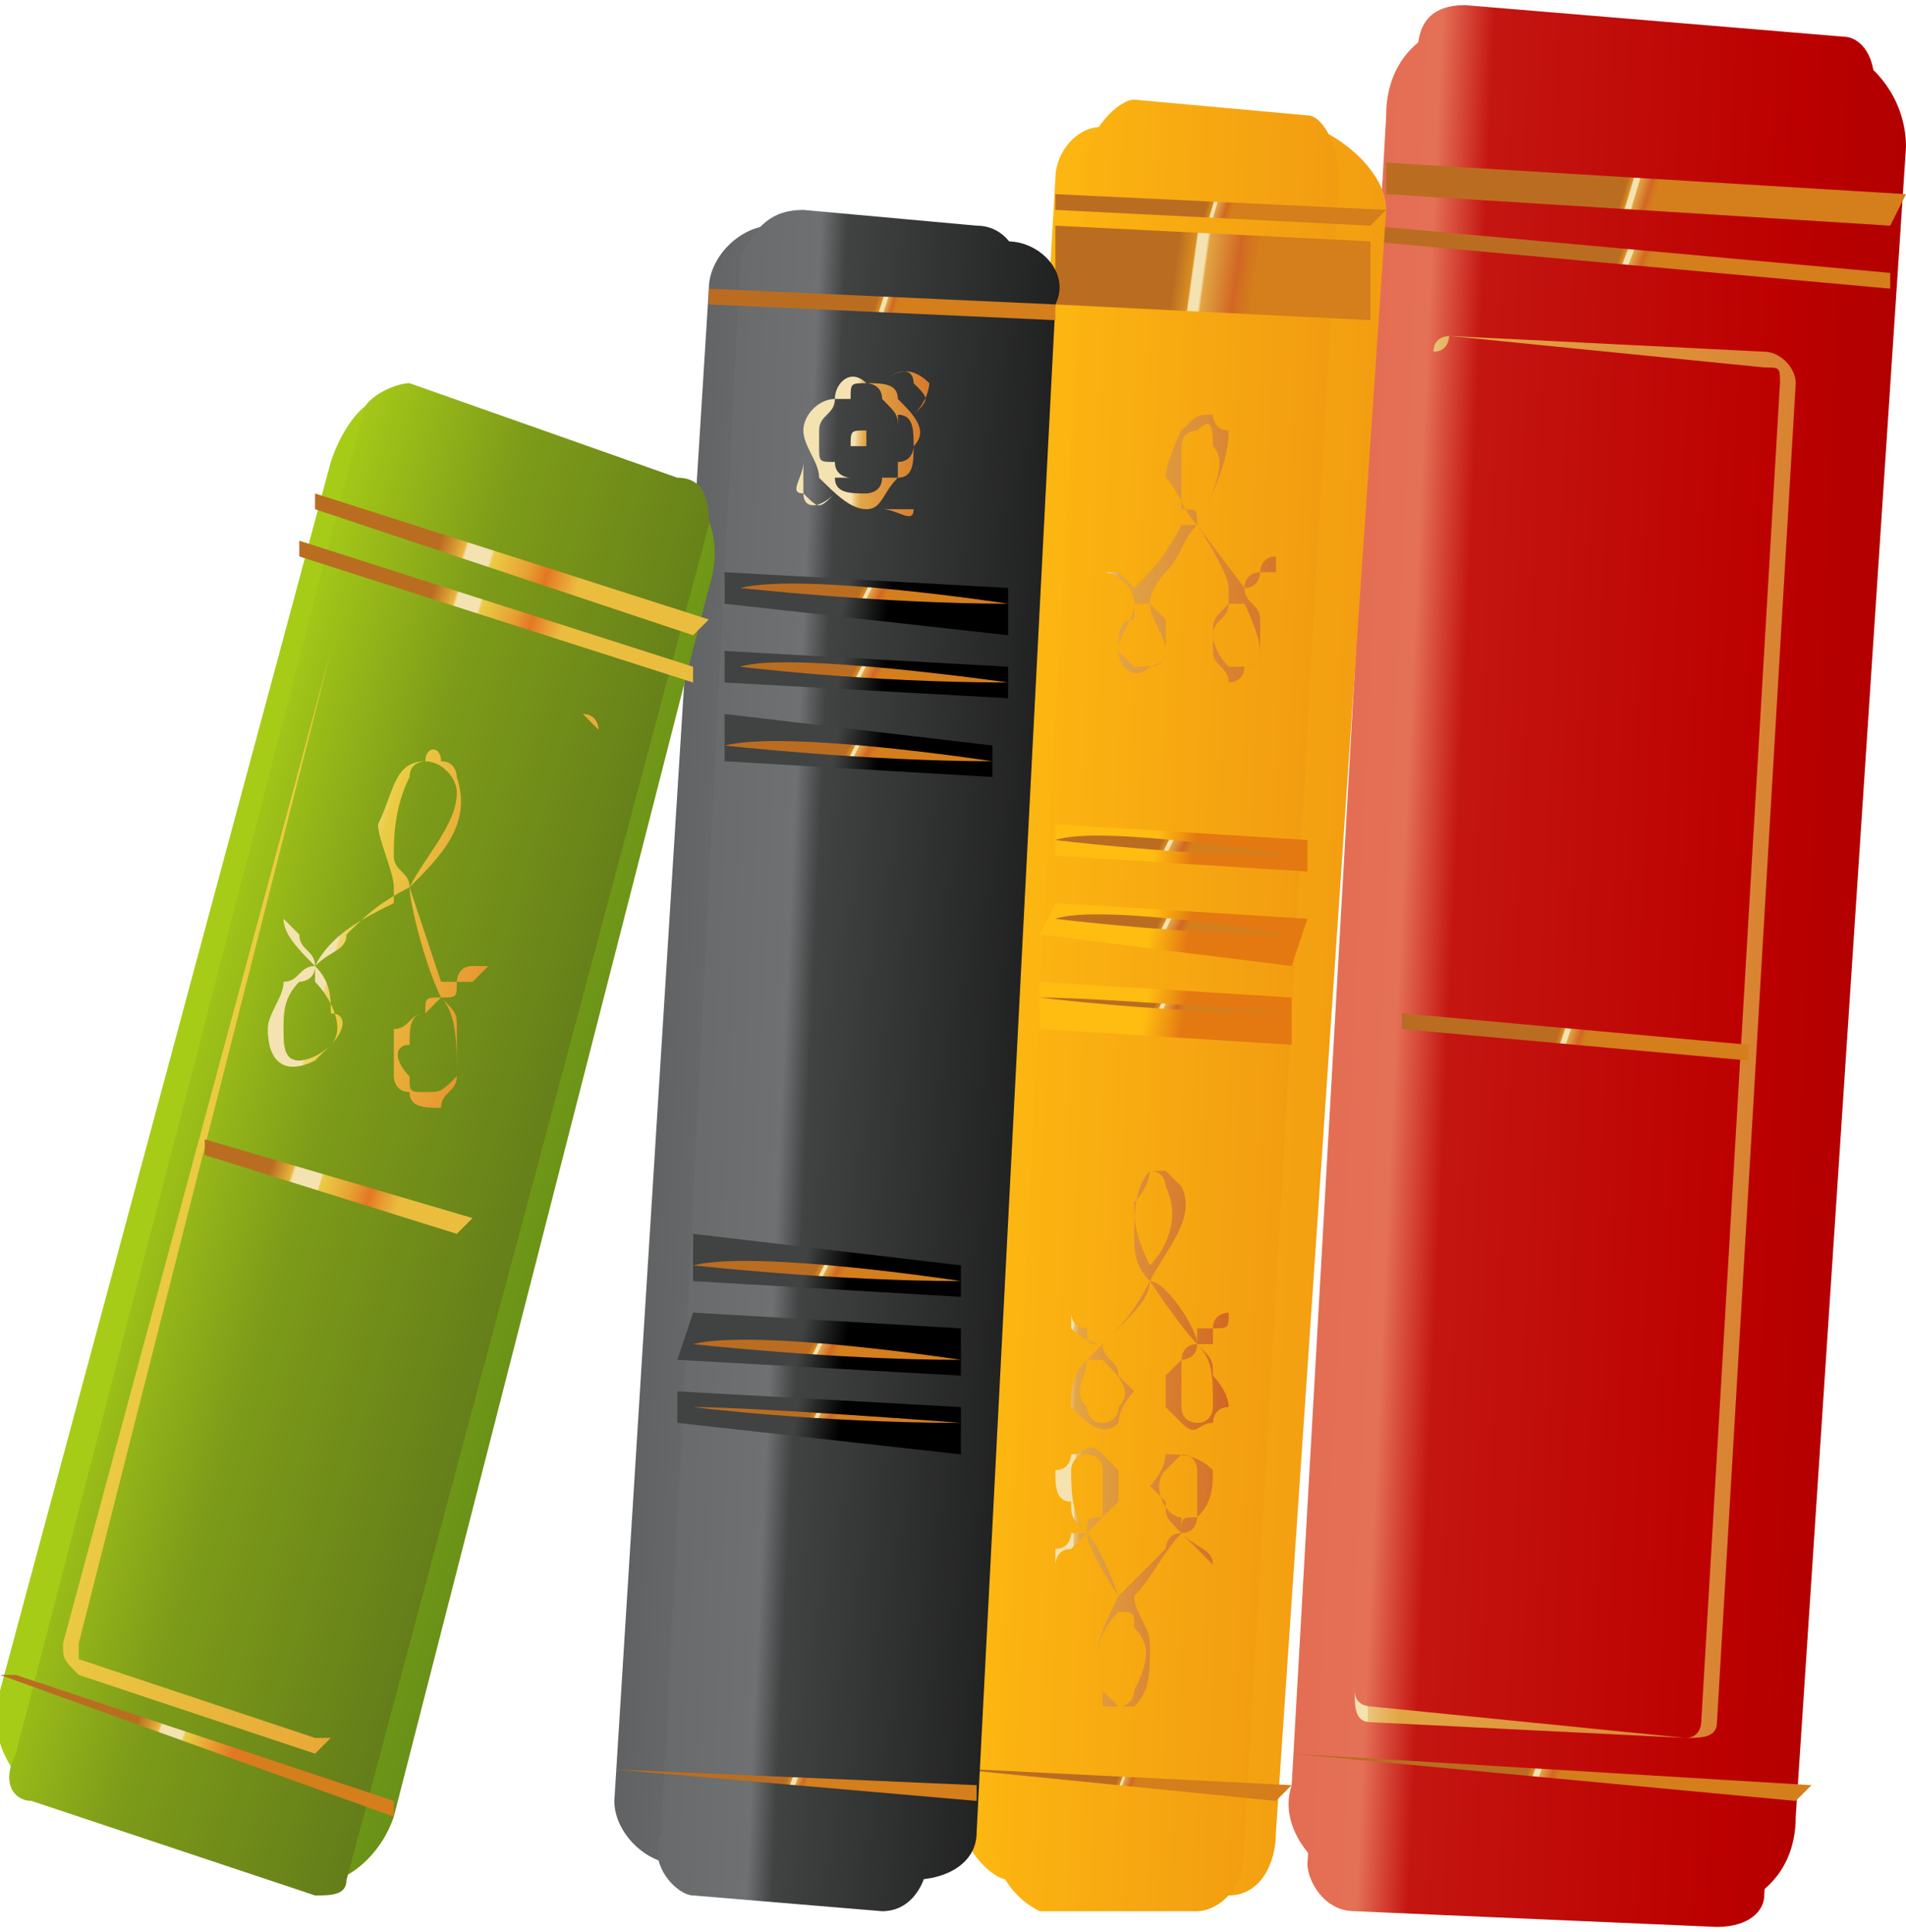 <?xml version="1.0" encoding="UTF-8"?>
<!DOCTYPE svg PUBLIC "-//W3C//DTD SVG 1.1//EN" "http://www.w3.org/Graphics/SVG/1.1/DTD/svg11.dtd">
<!-- Creator: CorelDRAW X7 -->
<svg xmlns="http://www.w3.org/2000/svg" xml:space="preserve" width="0.733in" height="0.743in" version="1.1" style="shape-rendering:geometricPrecision; text-rendering:geometricPrecision; image-rendering:optimizeQuality; fill-rule:evenodd; clip-rule:evenodd"
viewBox="0 0 121 122"
 xmlns:xlink="http://www.w3.org/1999/xlink">
 <defs>
  <style type="text/css">
   <![CDATA[
    .fil40 {fill:url(#id0);fill-rule:nonzero}
    .fil24 {fill:url(#id1);fill-rule:nonzero}
    .fil4 {fill:url(#id2);fill-rule:nonzero}
    .fil2 {fill:url(#id3);fill-rule:nonzero}
    .fil22 {fill:url(#id4);fill-rule:nonzero}
    .fil5 {fill:url(#id5);fill-rule:nonzero}
    .fil1 {fill:url(#id6);fill-rule:nonzero}
    .fil41 {fill:url(#id7);fill-rule:nonzero}
    .fil14 {fill:url(#id8);fill-rule:nonzero}
    .fil0 {fill:url(#id9);fill-rule:nonzero}
    .fil44 {fill:url(#id10);fill-rule:nonzero}
    .fil7 {fill:url(#id11);fill-rule:nonzero}
    .fil18 {fill:url(#id12);fill-rule:nonzero}
    .fil37 {fill:url(#id13);fill-rule:nonzero}
    .fil28 {fill:url(#id14);fill-rule:nonzero}
    .fil15 {fill:url(#id15);fill-rule:nonzero}
    .fil38 {fill:url(#id16);fill-rule:nonzero}
    .fil11 {fill:url(#id17);fill-rule:nonzero}
    .fil34 {fill:url(#id18);fill-rule:nonzero}
    .fil13 {fill:url(#id19);fill-rule:nonzero}
    .fil16 {fill:url(#id20);fill-rule:nonzero}
    .fil35 {fill:url(#id21);fill-rule:nonzero}
    .fil6 {fill:url(#id22);fill-rule:nonzero}
    .fil26 {fill:url(#id23);fill-rule:nonzero}
    .fil31 {fill:url(#id24);fill-rule:nonzero}
    .fil25 {fill:url(#id25);fill-rule:nonzero}
    .fil43 {fill:url(#id26);fill-rule:nonzero}
    .fil21 {fill:url(#id27);fill-rule:nonzero}
    .fil42 {fill:url(#id28);fill-rule:nonzero}
    .fil30 {fill:url(#id29);fill-rule:nonzero}
    .fil8 {fill:url(#id30);fill-rule:nonzero}
    .fil32 {fill:url(#id31);fill-rule:nonzero}
    .fil10 {fill:url(#id32);fill-rule:nonzero}
    .fil9 {fill:url(#id33);fill-rule:nonzero}
    .fil39 {fill:url(#id34);fill-rule:nonzero}
    .fil23 {fill:url(#id35);fill-rule:nonzero}
    .fil29 {fill:url(#id36);fill-rule:nonzero}
    .fil17 {fill:url(#id37);fill-rule:nonzero}
    .fil3 {fill:url(#id38);fill-rule:nonzero}
    .fil27 {fill:url(#id39);fill-rule:nonzero}
    .fil36 {fill:url(#id40);fill-rule:nonzero}
    .fil33 {fill:url(#id41);fill-rule:nonzero}
    .fil19 {fill:url(#id42);fill-rule:nonzero}
    .fil20 {fill:url(#id43);fill-rule:nonzero}
    .fil12 {fill:url(#id44);fill-rule:nonzero}
    .fil45 {fill:url(#id45);fill-rule:nonzero}
   ]]>
  </style>
  <linearGradient id="id0" gradientUnits="userSpaceOnUse" x1="-21.551" y1="62.536" x2="68.381" y2="89.28">
   <stop offset="0" style="stop-opacity:1; stop-color:#BA6D21"/>
   <stop offset="0.078" style="stop-opacity:1; stop-color:#D1912F"/>
   <stop offset="0.161" style="stop-opacity:1; stop-color:#E9B63D"/>
   <stop offset="0.161" style="stop-opacity:1; stop-color:#EECC77"/>
   <stop offset="0.18" style="stop-opacity:1; stop-color:#F4E2B1"/>
   <stop offset="0.349" style="stop-opacity:1; stop-color:#F4E2B1"/>
   <stop offset="0.349" style="stop-opacity:1; stop-color:#F0D77B"/>
   <stop offset="0.369" style="stop-opacity:1; stop-color:#EBCC44"/>
   <stop offset="0.612" style="stop-opacity:1; stop-color:#E8A234"/>
   <stop offset="0.761" style="stop-opacity:1; stop-color:#E47723"/>
   <stop offset="0.859" style="stop-opacity:1; stop-color:#E79A31"/>
   <stop offset="0.988" style="stop-opacity:1; stop-color:#EBBD3F"/>
   <stop offset="1" style="stop-opacity:1; stop-color:#EBBD3F"/>
  </linearGradient>
  <linearGradient id="id1" gradientUnits="userSpaceOnUse" x1="56.865" y1="19.354" x2="55.596" y2="18.951">
   <stop offset="0" style="stop-opacity:1; stop-color:#D47E1C"/>
   <stop offset="0.122" style="stop-opacity:1; stop-color:#D3731F"/>
   <stop offset="0.231" style="stop-opacity:1; stop-color:#D16723"/>
   <stop offset="0.369" style="stop-opacity:1; stop-color:#D98633"/>
   <stop offset="0.51" style="stop-opacity:1; stop-color:#E2A544"/>
   <stop offset="0.522" style="stop-opacity:1; stop-color:#EBC37A"/>
   <stop offset="0.529" style="stop-opacity:1; stop-color:#F4E2B1"/>
   <stop offset="0.729" style="stop-opacity:1; stop-color:#F4E2B1"/>
   <stop offset="0.741" style="stop-opacity:1; stop-color:#E7B869"/>
   <stop offset="0.749" style="stop-opacity:1; stop-color:#DA8E21"/>
   <stop offset="1" style="stop-opacity:1; stop-color:#BA6D21"/>
  </linearGradient>
  <linearGradient id="id2" gradientUnits="userSpaceOnUse" x1="98.916" y1="112.547" x2="97.112" y2="111.882">
   <stop offset="0" style="stop-opacity:1; stop-color:#D47E1C"/>
   <stop offset="0.122" style="stop-opacity:1; stop-color:#D3731F"/>
   <stop offset="0.231" style="stop-opacity:1; stop-color:#D16723"/>
   <stop offset="0.412" style="stop-opacity:1; stop-color:#D98633"/>
   <stop offset="0.6" style="stop-opacity:1; stop-color:#E2A544"/>
   <stop offset="0.612" style="stop-opacity:1; stop-color:#EBC37A"/>
   <stop offset="0.62" style="stop-opacity:1; stop-color:#F4E2B1"/>
   <stop offset="0.788" style="stop-opacity:1; stop-color:#F4E2B1"/>
   <stop offset="0.812" style="stop-opacity:1; stop-color:#E7B869"/>
   <stop offset="0.831" style="stop-opacity:1; stop-color:#DA8E21"/>
   <stop offset="1" style="stop-opacity:1; stop-color:#BA6D21"/>
  </linearGradient>
  <linearGradient id="id3" gradientUnits="userSpaceOnUse" x1="49.839" y1="63.256" x2="155.511" y2="68.139">
   <stop offset="0" style="stop-opacity:1; stop-color:#BA6D21"/>
   <stop offset="0.161" style="stop-opacity:1; stop-color:#DA8E21"/>
   <stop offset="0.169" style="stop-opacity:1; stop-color:#E7B869"/>
   <stop offset="0.2" style="stop-opacity:1; stop-color:#F4E2B1"/>
   <stop offset="0.369" style="stop-opacity:1; stop-color:#F4E2B1"/>
   <stop offset="0.369" style="stop-opacity:1; stop-color:#EBC47B"/>
   <stop offset="0.388" style="stop-opacity:1; stop-color:#E2A544"/>
   <stop offset="0.569" style="stop-opacity:1; stop-color:#DA8634"/>
   <stop offset="0.761" style="stop-opacity:1; stop-color:#D16723"/>
   <stop offset="0.871" style="stop-opacity:1; stop-color:#D27220"/>
   <stop offset="1" style="stop-opacity:1; stop-color:#D47E1C"/>
  </linearGradient>
  <linearGradient id="id4" gradientUnits="userSpaceOnUse" x1="96.559" y1="68.613" x2="10.085" y2="64.739">
   <stop offset="0" style="stop-opacity:1; stop-color:#999999"/>
   <stop offset="0.012" style="stop-opacity:1; stop-color:#999999"/>
   <stop offset="0.02" style="stop-opacity:1; stop-color:#646262"/>
   <stop offset="0.059" style="stop-opacity:1; stop-color:#3F3F3F"/>
   <stop offset="0.122" style="stop-opacity:1; stop-color:#444343"/>
   <stop offset="0.212" style="stop-opacity:1; stop-color:black"/>
   <stop offset="0.522" style="stop-opacity:1; stop-color:#414242"/>
   <stop offset="0.541" style="stop-opacity:1; stop-color:#6E7072"/>
   <stop offset="0.831" style="stop-opacity:1; stop-color:#565657"/>
   <stop offset="0.831" style="stop-opacity:1; stop-color:#5C5B5C"/>
   <stop offset="0.839" style="stop-opacity:1; stop-color:#222424"/>
   <stop offset="0.859" style="stop-opacity:1; stop-color:#3D393B"/>
   <stop offset="0.91" style="stop-opacity:1; stop-color:#2F262B"/>
   <stop offset="0.969" style="stop-opacity:1; stop-color:#383436"/>
   <stop offset="1" style="stop-opacity:1; stop-color:#424242"/>
  </linearGradient>
  <linearGradient id="id5" gradientUnits="userSpaceOnUse" xlink:href="#id3" x1="99.001" y1="65.076" x2="100.685" y2="65.632">
  </linearGradient>
  <linearGradient id="id6" gradientUnits="userSpaceOnUse" x1="152.462" y1="63.552" x2="49.865" y2="58.846">
   <stop offset="0" style="stop-opacity:1; stop-color:#B60000"/>
   <stop offset="0.059" style="stop-opacity:1; stop-color:#A50000"/>
   <stop offset="0.188" style="stop-opacity:1; stop-color:#930000"/>
   <stop offset="0.278" style="stop-opacity:1; stop-color:#A70000"/>
   <stop offset="0.4" style="stop-opacity:1; stop-color:#BC0000"/>
   <stop offset="0.588" style="stop-opacity:1; stop-color:#C41611"/>
   <stop offset="0.62" style="stop-opacity:1; stop-color:#E47056"/>
   <stop offset="0.788" style="stop-opacity:1; stop-color:#E1674B"/>
   <stop offset="0.8" style="stop-opacity:1; stop-color:#D74C37"/>
   <stop offset="0.82" style="stop-opacity:1; stop-color:#CD3123"/>
   <stop offset="0.859" style="stop-opacity:1; stop-color:#C61B13"/>
   <stop offset="0.902" style="stop-opacity:1; stop-color:#BF0503"/>
   <stop offset="0.941" style="stop-opacity:1; stop-color:#B60402"/>
   <stop offset="1" style="stop-opacity:1; stop-color:#AC0301"/>
  </linearGradient>
  <linearGradient id="id7" gradientUnits="userSpaceOnUse" x1="35.604" y1="39.78" x2="27.509" y2="37.112">
   <stop offset="0" style="stop-opacity:1; stop-color:#EBBD3F"/>
   <stop offset="0" style="stop-opacity:1; stop-color:#EBBD3F"/>
   <stop offset="0.122" style="stop-opacity:1; stop-color:#E89A31"/>
   <stop offset="0.231" style="stop-opacity:1; stop-color:#E47723"/>
   <stop offset="0.369" style="stop-opacity:1; stop-color:#E7A133"/>
   <stop offset="0.62" style="stop-opacity:1; stop-color:#EBCC44"/>
   <stop offset="0.631" style="stop-opacity:1; stop-color:#EFD77A"/>
   <stop offset="0.639" style="stop-opacity:1; stop-color:#F4E2B1"/>
   <stop offset="0.812" style="stop-opacity:1; stop-color:#F4E2B1"/>
   <stop offset="0.82" style="stop-opacity:1; stop-color:#EFCC77"/>
   <stop offset="0.831" style="stop-opacity:1; stop-color:#E9B63D"/>
   <stop offset="0.91" style="stop-opacity:1; stop-color:#D2922F"/>
   <stop offset="1" style="stop-opacity:1; stop-color:#BA6D21"/>
  </linearGradient>
  <linearGradient id="id8" gradientUnits="userSpaceOnUse" x1="61.217" y1="33.749" x2="91.51" y2="35.371">
   <stop offset="0" style="stop-opacity:1; stop-color:#F4E2B1"/>
   <stop offset="0.31" style="stop-opacity:1; stop-color:#F4E2B1"/>
   <stop offset="0.31" style="stop-opacity:1; stop-color:#EBC47B"/>
   <stop offset="0.329" style="stop-opacity:1; stop-color:#E2A544"/>
   <stop offset="0.541" style="stop-opacity:1; stop-color:#DA8634"/>
   <stop offset="0.761" style="stop-opacity:1; stop-color:#D16723"/>
   <stop offset="0.871" style="stop-opacity:1; stop-color:#D27220"/>
   <stop offset="1" style="stop-opacity:1; stop-color:#D47E1C"/>
  </linearGradient>
  <linearGradient id="id9" gradientUnits="userSpaceOnUse" x1="151.61" y1="63.394" x2="50.604" y2="58.715">
   <stop offset="0" style="stop-opacity:1; stop-color:#930000"/>
   <stop offset="0.188" style="stop-opacity:1; stop-color:#930000"/>
   <stop offset="0.251" style="stop-opacity:1; stop-color:#A70000"/>
   <stop offset="0.4" style="stop-opacity:1; stop-color:#BC0000"/>
   <stop offset="0.588" style="stop-opacity:1; stop-color:#C41611"/>
   <stop offset="0.62" style="stop-opacity:1; stop-color:#E47056"/>
   <stop offset="0.788" style="stop-opacity:1; stop-color:#E1674B"/>
   <stop offset="0.8" style="stop-opacity:1; stop-color:#D74C37"/>
   <stop offset="0.82" style="stop-opacity:1; stop-color:#CD3123"/>
   <stop offset="0.859" style="stop-opacity:1; stop-color:#C61B13"/>
   <stop offset="0.902" style="stop-opacity:1; stop-color:#BF0503"/>
   <stop offset="0.941" style="stop-opacity:1; stop-color:#B60402"/>
   <stop offset="1" style="stop-opacity:1; stop-color:#AC0301"/>
  </linearGradient>
  <linearGradient id="id10" gradientUnits="userSpaceOnUse" xlink:href="#id7" x1="36.685" y1="36.961" x2="27.959" y2="34.118">
  </linearGradient>
  <linearGradient id="id11" gradientUnits="userSpaceOnUse" x1="119.387" y1="65.709" x2="29.322" y2="61.662">
   <stop offset="0" style="stop-opacity:1; stop-color:#EB9911"/>
   <stop offset="0.11" style="stop-opacity:1; stop-color:#E88911"/>
   <stop offset="0.169" style="stop-opacity:1; stop-color:#E47911"/>
   <stop offset="0.341" style="stop-opacity:1; stop-color:#F19A11"/>
   <stop offset="0.659" style="stop-opacity:1; stop-color:#FFBC11"/>
   <stop offset="0.678" style="stop-opacity:1; stop-color:#F2CA31"/>
   <stop offset="0.761" style="stop-opacity:1; stop-color:#F4CD31"/>
   <stop offset="0.851" style="stop-opacity:1; stop-color:#F6D131"/>
   <stop offset="0.859" style="stop-opacity:1; stop-color:#FFBC11"/>
   <stop offset="0.961" style="stop-opacity:1; stop-color:#E69B1A"/>
   <stop offset="1" style="stop-opacity:1; stop-color:#CC7923"/>
  </linearGradient>
  <linearGradient id="id12" gradientUnits="userSpaceOnUse" x1="73.622" y1="58.05" x2="75.239" y2="58.832">
   <stop offset="0" style="stop-opacity:1; stop-color:#BA6D21"/>
   <stop offset="0.2" style="stop-opacity:1; stop-color:#DA8E21"/>
   <stop offset="0.2" style="stop-opacity:1; stop-color:#E7B869"/>
   <stop offset="0.22" style="stop-opacity:1; stop-color:#F4E2B1"/>
   <stop offset="0.341" style="stop-opacity:1; stop-color:#F4E2B1"/>
   <stop offset="0.349" style="stop-opacity:1; stop-color:#EBC47B"/>
   <stop offset="0.369" style="stop-opacity:1; stop-color:#E2A544"/>
   <stop offset="0.561" style="stop-opacity:1; stop-color:#DA8634"/>
   <stop offset="0.761" style="stop-opacity:1; stop-color:#D16723"/>
   <stop offset="0.871" style="stop-opacity:1; stop-color:#D27220"/>
   <stop offset="1" style="stop-opacity:1; stop-color:#D47E1C"/>
  </linearGradient>
  <linearGradient id="id13" gradientUnits="userSpaceOnUse" x1="45.726" y1="26.76" x2="65.213" y2="27.934">
   <stop offset="0" style="stop-opacity:1; stop-color:#BA6D21"/>
   <stop offset="0.2" style="stop-opacity:1; stop-color:#DA8E21"/>
   <stop offset="0.2" style="stop-opacity:1; stop-color:#E7B869"/>
   <stop offset="0.22" style="stop-opacity:1; stop-color:#F4E2B1"/>
   <stop offset="0.439" style="stop-opacity:1; stop-color:#F4E2B1"/>
   <stop offset="0.451" style="stop-opacity:1; stop-color:#EBC47B"/>
   <stop offset="0.471" style="stop-opacity:1; stop-color:#E2A544"/>
   <stop offset="0.612" style="stop-opacity:1; stop-color:#DA8634"/>
   <stop offset="0.761" style="stop-opacity:1; stop-color:#D16723"/>
   <stop offset="0.871" style="stop-opacity:1; stop-color:#D27220"/>
   <stop offset="1" style="stop-opacity:1; stop-color:#D47E1C"/>
  </linearGradient>
  <linearGradient id="id14" gradientUnits="userSpaceOnUse" xlink:href="#id12" x1="51.817" y1="84.462" x2="53.274" y2="85.195">
  </linearGradient>
  <linearGradient id="id15" gradientUnits="userSpaceOnUse" x1="75.686" y1="64.017" x2="72.724" y2="63.519">
   <stop offset="0" style="stop-opacity:1; stop-color:#E47911"/>
   <stop offset="0.169" style="stop-opacity:1; stop-color:#E47911"/>
   <stop offset="0.541" style="stop-opacity:1; stop-color:#F19A11"/>
   <stop offset="0.988" style="stop-opacity:1; stop-color:#FFBC11"/>
   <stop offset="1" style="stop-opacity:1; stop-color:#FFBC11"/>
  </linearGradient>
  <linearGradient id="id16" gradientUnits="userSpaceOnUse" x1="66.723" y1="85.075" x2="-21.205" y2="58.989">
   <stop offset="0" style="stop-opacity:1; stop-color:#54821A"/>
   <stop offset="0.251" style="stop-opacity:1; stop-color:#54821A"/>
   <stop offset="0.38" style="stop-opacity:1; stop-color:#709717"/>
   <stop offset="0.51" style="stop-opacity:1; stop-color:#8CAC13"/>
   <stop offset="0.51" style="stop-opacity:1; stop-color:#99BC15"/>
   <stop offset="0.529" style="stop-opacity:1; stop-color:#A7CC18"/>
   <stop offset="0.62" style="stop-opacity:1; stop-color:#A7CC18"/>
   <stop offset="0.722" style="stop-opacity:1; stop-color:#A7CC18"/>
   <stop offset="0.729" style="stop-opacity:1; stop-color:#96C116"/>
   <stop offset="0.761" style="stop-opacity:1; stop-color:#85B613"/>
   <stop offset="0.922" style="stop-opacity:1; stop-color:#83B314"/>
   <stop offset="1" style="stop-opacity:1; stop-color:#80AF15"/>
   <stop offset="1" style="stop-opacity:1; stop-color:#80AF15"/>
  </linearGradient>
  <linearGradient id="id17" gradientUnits="userSpaceOnUse" x1="78.187" y1="13.087" x2="76.65" y2="12.627">
   <stop offset="0" style="stop-opacity:1; stop-color:#D47E1C"/>
   <stop offset="0.122" style="stop-opacity:1; stop-color:#D3731F"/>
   <stop offset="0.231" style="stop-opacity:1; stop-color:#D16723"/>
   <stop offset="0.42" style="stop-opacity:1; stop-color:#D98633"/>
   <stop offset="0.62" style="stop-opacity:1; stop-color:#E2A544"/>
   <stop offset="0.631" style="stop-opacity:1; stop-color:#EBC37A"/>
   <stop offset="0.651" style="stop-opacity:1; stop-color:#F4E2B1"/>
   <stop offset="0.769" style="stop-opacity:1; stop-color:#F4E2B1"/>
   <stop offset="0.78" style="stop-opacity:1; stop-color:#E7B869"/>
   <stop offset="0.788" style="stop-opacity:1; stop-color:#DA8E21"/>
   <stop offset="1" style="stop-opacity:1; stop-color:#BA6D21"/>
  </linearGradient>
  <linearGradient id="id18" gradientUnits="userSpaceOnUse" xlink:href="#id12" x1="54.361" y1="41.897" x2="55.818" y2="42.63">
  </linearGradient>
  <linearGradient id="id19" gradientUnits="userSpaceOnUse" x1="64.41" y1="81.851" x2="82.623" y2="82.827">
   <stop offset="0" style="stop-opacity:1; stop-color:#F4E2B1"/>
   <stop offset="0.212" style="stop-opacity:1; stop-color:#F4E2B1"/>
   <stop offset="0.212" style="stop-opacity:1; stop-color:#EBC47B"/>
   <stop offset="0.231" style="stop-opacity:1; stop-color:#E2A544"/>
   <stop offset="0.478" style="stop-opacity:1; stop-color:#DA8634"/>
   <stop offset="0.761" style="stop-opacity:1; stop-color:#D16723"/>
   <stop offset="0.871" style="stop-opacity:1; stop-color:#D27220"/>
   <stop offset="1" style="stop-opacity:1; stop-color:#D47E1C"/>
  </linearGradient>
  <linearGradient id="id20" gradientUnits="userSpaceOnUse" xlink:href="#id12" x1="73.403" y1="63.197" x2="75.017" y2="63.976">
  </linearGradient>
  <linearGradient id="id21" gradientUnits="userSpaceOnUse" x1="56.505" y1="37.882" x2="53.642" y2="37.355">
   <stop offset="0" style="stop-opacity:1; stop-color:black"/>
   <stop offset="1" style="stop-opacity:1; stop-color:#414242"/>
  </linearGradient>
  <linearGradient id="id22" gradientUnits="userSpaceOnUse" xlink:href="#id2" x1="104.971" y1="12.386" x2="103.083" y2="11.821">
  </linearGradient>
  <linearGradient id="id23" gradientUnits="userSpaceOnUse" xlink:href="#id12" x1="51.522" y1="89.268" x2="52.977" y2="90">
  </linearGradient>
  <linearGradient id="id24" gradientUnits="userSpaceOnUse" xlink:href="#id21" x1="55.931" y1="47.491" x2="53.069" y2="46.966">
  </linearGradient>
  <linearGradient id="id25" gradientUnits="userSpaceOnUse" xlink:href="#id21" x1="53.389" y1="90.059" x2="50.527" y2="89.532">
  </linearGradient>
  <linearGradient id="id26" gradientUnits="userSpaceOnUse" x1="17.234" y1="73.754" x2="25.336" y2="76.409">
   <stop offset="0" style="stop-opacity:1; stop-color:#BA6D21"/>
   <stop offset="0.078" style="stop-opacity:1; stop-color:#D1912F"/>
   <stop offset="0.161" style="stop-opacity:1; stop-color:#E9B63D"/>
   <stop offset="0.161" style="stop-opacity:1; stop-color:#EECC77"/>
   <stop offset="0.18" style="stop-opacity:1; stop-color:#F4E2B1"/>
   <stop offset="0.38" style="stop-opacity:1; stop-color:#F4E2B1"/>
   <stop offset="0.38" style="stop-opacity:1; stop-color:#F0D77B"/>
   <stop offset="0.388" style="stop-opacity:1; stop-color:#EBCC44"/>
   <stop offset="0.612" style="stop-opacity:1; stop-color:#E8A234"/>
   <stop offset="0.761" style="stop-opacity:1; stop-color:#E47723"/>
   <stop offset="0.859" style="stop-opacity:1; stop-color:#E79A31"/>
   <stop offset="0.988" style="stop-opacity:1; stop-color:#EBBD3F"/>
   <stop offset="1" style="stop-opacity:1; stop-color:#EBBD3F"/>
  </linearGradient>
  <linearGradient id="id27" gradientUnits="userSpaceOnUse" x1="96.599" y1="68.641" x2="10.255" y2="64.726">
   <stop offset="0" style="stop-opacity:1; stop-color:#999999"/>
   <stop offset="0.012" style="stop-opacity:1; stop-color:#999999"/>
   <stop offset="0.02" style="stop-opacity:1; stop-color:#646262"/>
   <stop offset="0.059" style="stop-opacity:1; stop-color:#3F3F3F"/>
   <stop offset="0.122" style="stop-opacity:1; stop-color:#444343"/>
   <stop offset="0.212" style="stop-opacity:1; stop-color:black"/>
   <stop offset="0.522" style="stop-opacity:1; stop-color:#414242"/>
   <stop offset="0.541" style="stop-opacity:1; stop-color:#6E7072"/>
   <stop offset="0.722" style="stop-opacity:1; stop-color:#565657"/>
   <stop offset="0.722" style="stop-opacity:1; stop-color:#5C5B5C"/>
   <stop offset="0.761" style="stop-opacity:1; stop-color:#222424"/>
   <stop offset="0.8" style="stop-opacity:1; stop-color:#3D393B"/>
   <stop offset="0.878" style="stop-opacity:1; stop-color:#2F262B"/>
   <stop offset="0.961" style="stop-opacity:1; stop-color:#524634"/>
   <stop offset="1" style="stop-opacity:1; stop-color:#75663D"/>
  </linearGradient>
  <linearGradient id="id28" gradientUnits="userSpaceOnUse" x1="16.706" y1="111.472" x2="8.743" y2="108.848">
   <stop offset="0" style="stop-opacity:1; stop-color:#D47E1C"/>
   <stop offset="0.122" style="stop-opacity:1; stop-color:#DC7B1F"/>
   <stop offset="0.231" style="stop-opacity:1; stop-color:#E47723"/>
   <stop offset="0.42" style="stop-opacity:1; stop-color:#E7A133"/>
   <stop offset="0.62" style="stop-opacity:1; stop-color:#EBCC44"/>
   <stop offset="0.631" style="stop-opacity:1; stop-color:#EFD77A"/>
   <stop offset="0.639" style="stop-opacity:1; stop-color:#F4E2B1"/>
   <stop offset="0.812" style="stop-opacity:1; stop-color:#F4E2B1"/>
   <stop offset="0.82" style="stop-opacity:1; stop-color:#EFCC77"/>
   <stop offset="0.831" style="stop-opacity:1; stop-color:#E9B63D"/>
   <stop offset="0.91" style="stop-opacity:1; stop-color:#D2922F"/>
   <stop offset="1" style="stop-opacity:1; stop-color:#BA6D21"/>
  </linearGradient>
  <linearGradient id="id29" gradientUnits="userSpaceOnUse" xlink:href="#id12" x1="52.114" y1="79.657" x2="53.572" y2="80.391">
  </linearGradient>
  <linearGradient id="id30" gradientUnits="userSpaceOnUse" x1="119.268" y1="65.691" x2="29.06" y2="61.652">
   <stop offset="0" style="stop-opacity:1; stop-color:#EB9911"/>
   <stop offset="0.11" style="stop-opacity:1; stop-color:#E88911"/>
   <stop offset="0.169" style="stop-opacity:1; stop-color:#E47911"/>
   <stop offset="0.388" style="stop-opacity:1; stop-color:#F19A11"/>
   <stop offset="0.659" style="stop-opacity:1; stop-color:#FFBC11"/>
   <stop offset="0.678" style="stop-opacity:1; stop-color:#F2CA31"/>
   <stop offset="0.761" style="stop-opacity:1; stop-color:#F4CD31"/>
   <stop offset="0.851" style="stop-opacity:1; stop-color:#F6D131"/>
   <stop offset="0.859" style="stop-opacity:1; stop-color:#FFBC11"/>
   <stop offset="0.941" style="stop-opacity:1; stop-color:#F6A511"/>
   <stop offset="0.961" style="stop-opacity:1; stop-color:#E18F1A"/>
   <stop offset="1" style="stop-opacity:1; stop-color:#CC7923"/>
  </linearGradient>
  <linearGradient id="id31" gradientUnits="userSpaceOnUse" xlink:href="#id12" x1="54.066" y1="46.701" x2="55.521" y2="47.434">
  </linearGradient>
  <linearGradient id="id32" gradientUnits="userSpaceOnUse" x1="72.041" y1="113.02" x2="70.94" y2="112.616">
   <stop offset="0" style="stop-opacity:1; stop-color:#D47E1C"/>
   <stop offset="0.122" style="stop-opacity:1; stop-color:#D3731F"/>
   <stop offset="0.231" style="stop-opacity:1; stop-color:#D16723"/>
   <stop offset="0.431" style="stop-opacity:1; stop-color:#D98633"/>
   <stop offset="0.639" style="stop-opacity:1; stop-color:#E2A544"/>
   <stop offset="0.651" style="stop-opacity:1; stop-color:#EBC37A"/>
   <stop offset="0.659" style="stop-opacity:1; stop-color:#F4E2B1"/>
   <stop offset="0.769" style="stop-opacity:1; stop-color:#F4E2B1"/>
   <stop offset="0.78" style="stop-opacity:1; stop-color:#E7B869"/>
   <stop offset="0.788" style="stop-opacity:1; stop-color:#DA8E21"/>
   <stop offset="1" style="stop-opacity:1; stop-color:#BA6D21"/>
  </linearGradient>
  <linearGradient id="id33" gradientUnits="userSpaceOnUse" xlink:href="#id17" x1="79.66" y1="17.239" x2="74.616" y2="16.54">
  </linearGradient>
  <linearGradient id="id34" gradientUnits="userSpaceOnUse" x1="64.483" y1="84.575" x2="-18.922" y2="59.732">
   <stop offset="0" style="stop-opacity:1; stop-color:#779A16"/>
   <stop offset="0.078" style="stop-opacity:1; stop-color:#668318"/>
   <stop offset="0.251" style="stop-opacity:1; stop-color:#546B1A"/>
   <stop offset="0.529" style="stop-opacity:1; stop-color:#7D9B19"/>
   <stop offset="0.659" style="stop-opacity:1; stop-color:#A7CC18"/>
   <stop offset="0.729" style="stop-opacity:1; stop-color:#A7CC18"/>
   <stop offset="0.82" style="stop-opacity:1; stop-color:#A7CC18"/>
   <stop offset="0.831" style="stop-opacity:1; stop-color:#96C116"/>
   <stop offset="0.859" style="stop-opacity:1; stop-color:#85B613"/>
   <stop offset="0.949" style="stop-opacity:1; stop-color:#7BA714"/>
   <stop offset="0.988" style="stop-opacity:1; stop-color:#709716"/>
   <stop offset="0.988" style="stop-opacity:1; stop-color:#709716"/>
   <stop offset="1" style="stop-opacity:1; stop-color:#709716"/>
  </linearGradient>
  <linearGradient id="id35" gradientUnits="userSpaceOnUse" x1="51.258" y1="112.848" x2="50.041" y2="112.382">
   <stop offset="0" style="stop-opacity:1; stop-color:#D47E1C"/>
   <stop offset="0.122" style="stop-opacity:1; stop-color:#D3731F"/>
   <stop offset="0.231" style="stop-opacity:1; stop-color:#D16723"/>
   <stop offset="0.369" style="stop-opacity:1; stop-color:#D98633"/>
   <stop offset="0.51" style="stop-opacity:1; stop-color:#E2A544"/>
   <stop offset="0.522" style="stop-opacity:1; stop-color:#EBC37A"/>
   <stop offset="0.529" style="stop-opacity:1; stop-color:#F4E2B1"/>
   <stop offset="0.749" style="stop-opacity:1; stop-color:#F4E2B1"/>
   <stop offset="0.761" style="stop-opacity:1; stop-color:#E7B869"/>
   <stop offset="0.769" style="stop-opacity:1; stop-color:#DA8E21"/>
   <stop offset="1" style="stop-opacity:1; stop-color:#BA6D21"/>
  </linearGradient>
  <linearGradient id="id36" gradientUnits="userSpaceOnUse" xlink:href="#id21" x1="53.959" y1="80.448" x2="51.103" y2="79.923">
  </linearGradient>
  <linearGradient id="id37" gradientUnits="userSpaceOnUse" xlink:href="#id15" x1="75.992" y1="58.879" x2="73.03" y2="58.381">
  </linearGradient>
  <linearGradient id="id38" gradientUnits="userSpaceOnUse" xlink:href="#id2" x1="104.697" y1="16.336" x2="102.89" y2="15.671">
  </linearGradient>
  <linearGradient id="id39" gradientUnits="userSpaceOnUse" xlink:href="#id21" x1="53.674" y1="85.251" x2="50.812" y2="84.726">
  </linearGradient>
  <linearGradient id="id40" gradientUnits="userSpaceOnUse" xlink:href="#id12" x1="54.655" y1="37.092" x2="56.114" y2="37.825">
  </linearGradient>
  <linearGradient id="id41" gradientUnits="userSpaceOnUse" xlink:href="#id21" x1="56.215" y1="42.685" x2="53.36" y2="42.16">
  </linearGradient>
  <linearGradient id="id42" gradientUnits="userSpaceOnUse" xlink:href="#id15" x1="76.294" y1="53.739" x2="73.34" y2="53.243">
  </linearGradient>
  <linearGradient id="id43" gradientUnits="userSpaceOnUse" xlink:href="#id12" x1="73.844" y1="52.906" x2="75.462" y2="53.689">
  </linearGradient>
  <linearGradient id="id44" gradientUnits="userSpaceOnUse" xlink:href="#id19" x1="63.795" y1="99.627" x2="84" y2="100.243">
  </linearGradient>
  <linearGradient id="id45" gradientUnits="userSpaceOnUse" x1="3.488" y1="52.459" x2="47.434" y2="65.147">
   <stop offset="0" style="stop-opacity:1; stop-color:#F4E2B1"/>
   <stop offset="0.42" style="stop-opacity:1; stop-color:#F4E2B1"/>
   <stop offset="0.42" style="stop-opacity:1; stop-color:#F0D77B"/>
   <stop offset="0.439" style="stop-opacity:1; stop-color:#EBCC44"/>
   <stop offset="0.588" style="stop-opacity:1; stop-color:#E8A234"/>
   <stop offset="0.761" style="stop-opacity:1; stop-color:#E47723"/>
   <stop offset="0.871" style="stop-opacity:1; stop-color:#DC7A20"/>
   <stop offset="1" style="stop-opacity:1; stop-color:#D47E1C"/>
  </linearGradient>
 </defs>
 <g id="Layer_x0020_1">
  <g id="_1165132240">
   <g>
    <path class="fil0" d="M115 2c4,1 6,4 6,7l-7 106c0,4 -3,6 -6,6l-21 -1c-3,-1 -6,-4 -5,-7l6 -106c0,-4 3,-6 6,-6l21 1z"/>
    <path class="fil1" d="M117 2c1,0 2,1 2,3l-7 115c0,1 -1,2 -3,2l-23 -1c-2,0 -3,-2 -3,-3l7 -115c0,-2 1,-3 3,-3l24 2z"/>
    <g>
     <path class="fil2" d="M114 24l-5 85c0,1 -1,1 -2,1l-20 -1c-1,0 -1,-1 -1,-2l5 -85c0,-1 1,-1 1,-1l20 1c1,0 2,1 2,2zm-28 83l0 0c0,1 1,1 1,1l20 2c1,0 1,-1 1,-1l5 -85c0,-1 0,-1 -1,-1l-20 -2c0,0 0,1 -1,1l-5 85z"/>
    </g>
    <polygon class="fil3" points="120,17 120,18 87,15 87,14 "/>
    <polygon class="fil4" points="115,113 114,114 82,111 82,111 "/>
    <polygon class="fil5" points="111,66 111,67 89,65 89,64 "/>
    <polygon class="fil6" points="121,12 120,14 88,12 88,10 "/>
   </g>
   <g>
    <path class="fil7" d="M84 8c2,1 4,3 4,5l-7 103c0,2 -1,4 -3,4l-14 -1c-1,0 -3,-2 -3,-4l6 -104c0,-2 2,-4 4,-3l13 0z"/>
    <path class="fil8" d="M83 7c1,0 2,2 2,4l-6 106c0,3 -2,4 -3,4l-10 0c-2,-1 -3,-3 -3,-5l6 -106c0,-2 2,-4 3,-4l11 1z"/>
    <polygon class="fil9" points="87,15 87,20 67,19 67,14 "/>
    <polygon class="fil10" points="82,113 81,114 61,112 62,112 "/>
    <polygon class="fil11" points="88,13 87,14 67,13 67,12 "/>
    <path class="fil12" d="M67 99c0,0 0,-1 1,-1 0,0 0,0 0,0 1,-1 1,-1 1,-1 0,1 2,4 2,4 -1,2 -2,4 -1,6 0,0 0,1 0,1 1,0 1,0 2,0 1,-1 1,-2 1,-4 0,-1 -1,-2 -1,-3 0,0 0,0 0,0 1,-1 2,-3 3,-4 0,0 1,1 1,1 0,0 1,1 1,1 0,0 0,0 0,0 0,-1 -1,-1 -2,-2 1,0 1,-1 1,-1 1,-1 1,-2 1,-3 -1,-1 -2,-1 -3,-1 0,0 0,1 -1,2 0,0 1,1 1,1 0,1 0,1 1,2 -1,0 -1,1 -1,1 -1,1 -2,2 -3,3 0,0 -1,-3 -2,-4 0,0 1,-1 1,-1 0,0 1,-1 1,-1 0,-1 0,-2 0,-2 -1,-1 -1,-1 -1,-1 -1,-1 -1,0 -2,0 0,0 0,1 -1,1 0,1 0,2 1,2 0,1 0,1 1,2 -1,0 -1,0 -1,0 0,0 0,1 -1,1 0,0 0,0 0,1 0,0 0,0 0,0zm8 -3l0 0c-1,0 -2,-2 -1,-3 0,0 1,-1 1,-1 1,0 1,1 1,1 0,1 0,2 0,3 -1,0 -1,0 -1,1 0,0 0,-1 0,-1zm-3 7l0 0c1,1 1,2 0,4 0,0 0,1 -1,1 0,0 -1,-1 -1,-1 -1,-2 0,-4 1,-5 1,0 1,0 1,1zm-4 -10l0 0c0,0 0,-1 1,-1 0,0 1,0 1,1 0,0 0,1 0,1 0,1 0,1 0,2 -1,0 -1,0 -1,1 -1,-1 -1,-3 -1,-4z"/>
    <path class="fil13" d="M78 83c0,0 -1,0 -1,1 0,0 0,0 -1,0 0,0 0,1 0,1 0,-1 -2,-4 -3,-4 1,-2 3,-4 2,-6 0,0 -1,-1 -1,-1 -1,0 -1,0 -1,0 -1,1 -1,3 -1,4 0,1 0,2 1,3 0,0 0,0 0,0 -1,2 -2,3 -3,4 -1,0 -1,0 -1,-1 0,0 -1,0 -1,-1 0,0 0,0 0,1 0,0 1,1 2,1 -1,1 -1,1 -1,1 -1,1 -1,2 -1,3 1,1 2,2 3,1 0,0 0,-1 1,-2 0,0 -1,-1 -1,-1 0,-1 -1,-1 -1,-2 0,0 1,-1 1,-1 1,-1 2,-2 2,-3 0,0 2,3 3,4 -1,0 -1,1 -1,1 0,0 -1,1 -1,1 0,1 0,2 0,2 1,1 1,1 1,1 1,1 1,0 2,0 0,0 0,-1 1,-1 0,-1 -1,-2 -1,-2 0,-1 0,-1 -1,-2 0,0 0,0 1,0 0,-1 0,-1 0,-1 1,0 1,0 1,-1 0,0 0,0 0,0zm-8 3l0 0c1,1 2,2 1,3 0,1 -1,1 -1,1 -1,0 -1,-1 -1,-1 -1,-1 0,-2 0,-3 0,0 1,0 1,0 0,0 0,0 0,0zm3 -6l0 0c-1,-2 -1,-3 -1,-4 1,-1 1,-2 1,-2 1,0 1,1 1,1 1,2 0,4 -1,5 0,0 0,0 0,0zm4 9l0 0c0,0 0,1 -1,1 0,0 -1,0 -1,-1 0,0 0,-1 0,-1 0,-1 0,-1 0,-2 0,0 1,0 1,-1 1,1 1,2 1,4z"/>
    <path class="fil14" d="M81 35c-1,0 -1,1 -1,1 0,0 -1,0 -1,1 0,0 0,0 0,0 0,0 -3,-4 -3,-4 1,-2 2,-4 2,-6 -1,0 -1,-1 -1,-1 -1,0 -1,0 -2,1 0,0 -1,2 -1,3 1,1 1,2 2,3 0,0 0,0 -1,0 -1,2 -2,3 -3,4 0,0 0,0 0,0 -1,-1 -1,-1 -1,-1 0,0 -1,0 -1,0 1,0 2,1 2,2 0,0 0,0 0,1 -1,0 -1,1 -1,2 0,1 1,2 2,1 1,0 1,-1 1,-1 0,-1 0,-1 0,-2 0,0 -1,-1 -1,-1 0,-1 1,-2 1,-2 1,-1 1,-2 2,-3 0,0 2,3 2,4 0,1 0,1 0,1 -1,1 -1,1 -1,2 0,0 0,1 0,1 0,1 1,1 1,2 0,0 1,0 1,-1 1,0 1,-1 1,-1 0,-1 0,-1 0,-2 0,-1 -1,-1 -1,-2 0,0 0,0 0,0 1,0 1,-1 1,-1 0,0 0,0 1,0 0,-1 0,-1 0,-1zm-8 3l0 0c0,1 1,2 1,3 0,1 -1,1 -2,1 0,0 0,0 -1,-1 0,-1 1,-2 1,-3 0,0 0,0 1,0 0,0 0,0 0,0zm2 -6l0 0c0,-1 0,-3 0,-4 0,-1 1,-1 1,-1 1,-1 1,0 1,1 1,1 0,3 -1,5 0,-1 0,-1 -1,-1zm5 9l0 0c0,1 -1,1 -1,1 -1,0 -1,0 -1,0 -1,-1 -1,-2 -1,-2 0,-1 1,-1 1,-2 0,0 0,0 1,0 0,0 1,2 1,3z"/>
    <polygon class="fil15" points="82,63 82,66 66,65 66,62 "/>
    <path class="fil16" d="M66 63c0,0 8,1 16,1 0,0 -12,-1 -16,-1z"/>
    <polygon class="fil17" points="83,58 82,61 66,59 67,57 "/>
    <path class="fil18" d="M67 58c0,0 8,1 15,1 0,0 -12,-2 -15,-1z"/>
    <polygon class="fil19" points="83,53 83,55 67,54 67,52 "/>
    <path class="fil20" d="M67 53c0,0 8,1 15,1 0,0 -12,-2 -15,-1z"/>
   </g>
   <g>
    <path class="fil21" d="M64 15c2,0 4,2 3,4l-5 97c0,2 -2,3 -4,3l-15 -1c-2,0 -4,-2 -4,-4l6 -96c0,-2 2,-4 4,-4l15 1z"/>
    <path class="fil22" d="M62 14c2,0 3,2 3,4l-6 99c0,2 -1,4 -3,4l-12 -1c-1,0 -3,-2 -2,-4l5 -100c1,-2 2,-3 4,-3l11 1z"/>
    <polygon class="fil23" points="62,113 62,114 39,112 39,112 "/>
    <polygon class="fil24" points="67,19 67,20 45,19 45,18 "/>
    <polygon class="fil25" points="61,89 61,92 43,90 43,88 "/>
    <path class="fil26" d="M44 89c0,0 8,1 17,1 0,0 -13,-1 -17,-1z"/>
    <polygon class="fil27" points="61,84 61,87 43,86 44,83 "/>
    <path class="fil28" d="M44 85c0,0 9,1 17,1 0,0 -13,-2 -17,-1z"/>
    <polygon class="fil29" points="61,80 61,82 44,81 44,78 "/>
    <path class="fil30" d="M44 80c0,0 9,1 17,1 0,0 -13,-2 -17,-1z"/>
    <polygon class="fil31" points="63,47 63,49 46,48 46,45 "/>
    <path class="fil32" d="M46 47c0,0 9,1 17,1 0,0 -13,-2 -17,-1z"/>
    <polygon class="fil33" points="64,42 64,44 46,43 46,41 "/>
    <path class="fil34" d="M47 42c0,0 8,1 17,1 0,0 -14,-2 -17,-1z"/>
    <polygon class="fil35" points="64,37 64,40 46,38 46,36 "/>
    <path class="fil36" d="M47 37c0,0 9,1 17,1 0,0 -13,-2 -17,-1z"/>
    <path class="fil37" d="M57 25c0,-1 -1,-1 -2,-1 -1,-1 -2,0 -2,1 -1,0 -2,1 -2,2 0,1 1,2 1,3 1,1 2,2 3,2 1,0 1,-1 2,-2 1,0 1,-1 1,-2 1,-1 0,-2 -1,-3zm0 4l0 0c0,0 0,0 0,-1 0,1 0,1 0,2 -1,0 -1,0 -2,0 1,0 1,0 1,0 0,1 -1,1 -1,1 -1,0 -2,0 -2,-1 0,0 1,0 1,0 0,0 -1,0 -1,-1 -1,0 -1,0 -1,-1 0,0 0,1 0,1 0,0 0,-1 0,-2 0,0 0,-1 0,-1 0,0 0,0 0,1 0,-1 1,-1 1,-2 0,0 1,0 2,0 -1,0 -1,0 -1,0 0,-1 0,-1 1,-1 0,0 1,0 1,1 0,0 0,0 0,0 0,0 0,0 0,0 1,1 1,1 1,2 0,0 0,-1 0,-1 1,0 1,1 1,2 0,0 0,1 -1,1zm-5 -6l0 0c0,-1 1,-1 2,0 -1,-1 -2,-1 -2,0 -1,0 -1,1 0,2 -1,-1 -1,-2 0,-2zm6 9l0 0c0,0 -1,0 -2,0 1,0 2,1 2,0 1,-1 1,-2 0,-3 1,1 1,2 0,3zm0 -8l0 0c1,1 1,1 0,2 1,-1 1,-2 1,-2 -1,-1 -2,-1 -3,0 1,-1 2,-1 2,0zm-7 7l0 0c0,0 0,-1 0,-2 0,1 -1,2 0,2 0,1 1,1 2,0 -1,1 -1,1 -2,0zm4 -4l0 0c-1,0 -1,0 -1,1 0,0 0,0 1,0 0,1 0,0 0,0 0,-1 0,-1 0,-1z"/>
   </g>
   <g>
    <path class="fil38" d="M42 30c3,1 4,4 3,7l-20 78c-1,3 -4,5 -6,4l-16 -5c-2,-1 -4,-4 -3,-7l21 -78c1,-3 3,-5 5,-4l16 5z"/>
    <path class="fil39" d="M43 30c2,0 2,2 2,3l-23 86c0,1 -1,1 -2,1l-18 -6c-1,0 -2,-1 -1,-3l22 -85c0,-1 2,-2 3,-2l17 6z"/>
    <g>
     <path class="fil40" d="M38 46l-17 64c0,0 -1,1 -1,1l-15 -5c-1,-1 -1,-1 -1,-2l17 -63c0,-1 1,-1 1,-1l15 5c1,0 1,1 1,1zm-33 58l0 0c0,1 0,1 0,1l15 5c0,0 1,0 1,0l17 -64c0,0 -1,-1 -1,-1l-15 -5c0,0 -1,0 -1,1l-16 63z"/>
    </g>
    <polygon class="fil41" points="44,42 44,43 19,35 19,34 "/>
    <polygon class="fil42" points="25,114 25,115 0,106 1,106 "/>
    <polygon class="fil43" points="30,77 29,78 13,73 13,72 "/>
    <polygon class="fil44" points="45,39 44,40 20,32 20,31 "/>
    <path class="fil45" d="M31 61c0,0 -1,0 -1,0 -1,0 -1,1 -1,1 0,0 -1,0 -1,0 0,0 -2,-6 -2,-6 2,-2 4,-4 3,-7 0,0 0,-1 -1,-1 0,-1 -1,-1 -1,0 -2,0 -2,2 -3,4 0,1 1,3 1,4 0,0 0,0 0,1 -2,1 -4,2 -5,4 0,-1 -1,-1 -1,-2 0,0 -1,-1 -1,-1 0,0 0,0 0,0 0,1 1,2 2,3 -1,0 -1,1 -2,1 0,1 -1,2 -1,3 0,2 1,3 3,2 0,0 1,-1 1,-1 1,-1 1,-2 0,-2 0,-1 0,-2 -1,-3 1,-1 2,-1 2,-2 1,-1 2,-2 4,-3 0,1 1,5 2,7 -1,0 -1,0 -1,1 -1,0 -1,1 -2,1 0,1 0,2 0,3 0,0 0,1 1,1 0,1 1,1 2,1 0,-1 1,-1 1,-2 0,-1 0,-2 0,-3 0,-1 0,-1 -1,-2 1,0 1,0 1,-1 0,0 1,0 1,0 0,0 1,-1 1,-1 1,0 0,0 0,0zm-11 1l0 0c1,1 2,3 1,4 -1,1 -2,1 -2,1 -1,0 -1,-1 -1,-2 0,-1 0,-2 1,-3 0,0 1,0 1,-1 0,0 0,1 0,1zm5 -8l0 0c0,-1 0,-3 1,-5 0,-1 1,-1 1,-1 1,0 2,1 2,2 0,2 -2,4 -3,6 0,-1 -1,-1 -1,-2zm4 14l0 0c-1,1 -1,1 -2,1 -1,0 -1,0 -1,-1 -1,-1 -1,-2 0,-2 0,-1 0,-2 1,-2 0,0 1,-1 1,-1 1,1 1,3 1,5z"/>
   </g>
  </g>
 </g>
</svg>
